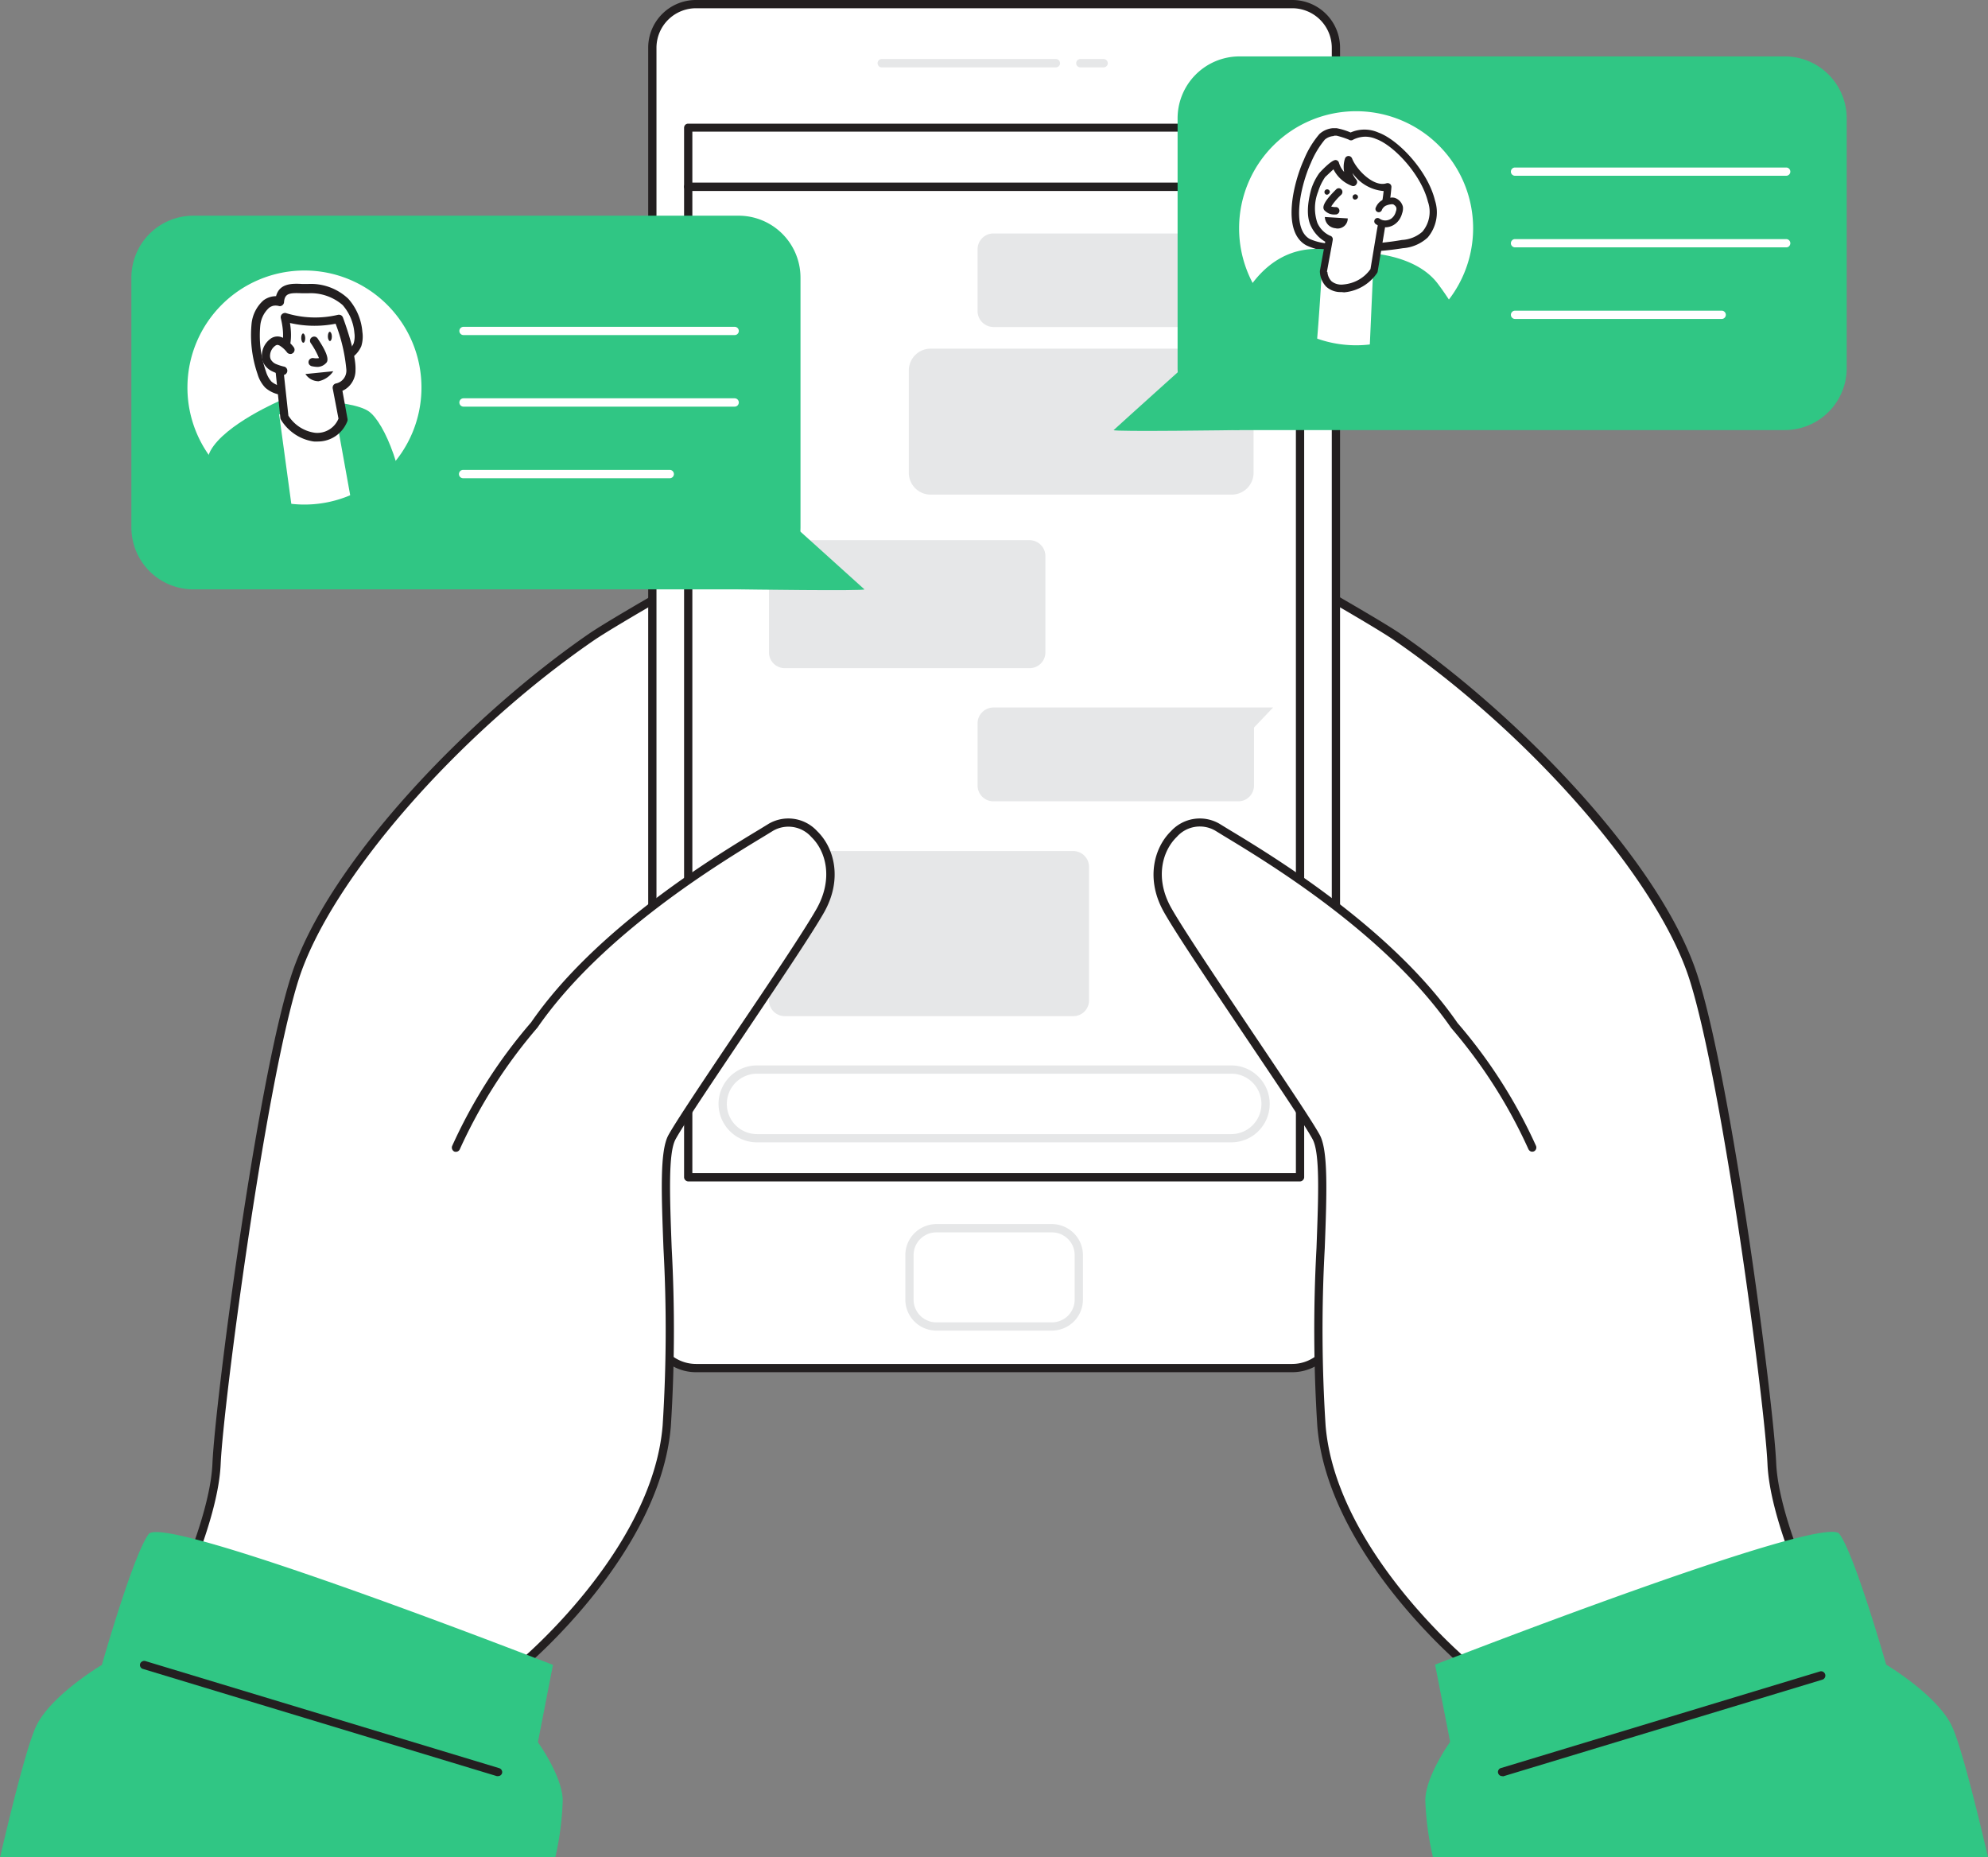 <svg xmlns="http://www.w3.org/2000/svg" width="212.197" height="198.23" viewBox="0 0 212.197 198.23">
  <rect x="0" y="0" width="212.197" height="198.23" fill="#808080" stroke="none"/>
  <g id="Group_15" data-name="Group 15" transform="translate(-5142.388 -2236.18)">
    <path id="Path_769" data-name="Path 769" d="M380.75,1453.82s-5-10.01-5.3-16.41-4.721-40.39-8.331-51.8-18.056-27.04-31.664-36.42c-2.983-2.04-16.67-9.71-16.67-9.71l-2.224,40.3s19.724,23.36,20.836,33.37-4.7,27.79-.883,34.45c6.742,11.87,2.753,5.92,10.837,17.66Z" transform="translate(4956 955)" fill="#fff"/>
    <path id="Path_770" data-name="Path 770" d="M347.365,1465.72a.386.386,0,0,1-.206-.06.4.4,0,0,1-.156-.14l-1.553-2.31c-3.989-5.81-3.989-5.81-5.427-8.47-.706-1.3-1.765-3.27-3.839-6.93-2.268-4-1.262-11.48-.186-19.43.742-5.44,1.5-11.07,1.042-15.22-1.086-9.76-20.536-32.9-20.73-33.13a.512.512,0,0,1-.106-.31l2.224-40.31a.4.4,0,0,1,.068-.21.352.352,0,0,1,.161-.15.4.4,0,0,1,.424,0c.565.31,13.749,7.72,16.706,9.71,12.54,8.63,27.957,24.41,31.831,36.65,3.645,11.48,8.066,45.29,8.358,51.91.273,6.23,5.18,16.13,5.233,16.23a.45.45,0,0,1,.039.18.386.386,0,0,1-.039.18.394.394,0,0,1-.1.16.368.368,0,0,1-.162.1l-33.4,11.48a.381.381,0,0,1-.176.07Zm-30.314-86.1c1.765,2.11,19.742,23.72,20.827,33.47.468,4.25-.3,9.93-1.05,15.43-1.006,7.44-2.048,15.12.079,18.87s3.142,5.63,3.848,6.94c1.412,2.65,1.412,2.65,5.383,8.38l1.4,2.04,32.609-11.2c-.989-2.05-4.854-10.41-5.1-16.13-.282-6.4-4.766-40.49-8.313-51.67-3.354-10.6-16.891-26.15-31.5-36.22-2.559-1.77-13.308-7.83-16.008-9.36Z" transform="translate(4956 955)" fill="#231f20"/>
    <path id="Path_771" data-name="Path 771" d="M204.25,1453.82s5-10.01,5.295-16.41,4.721-40.39,8.331-51.8,18.056-27.04,31.664-36.42c2.983-2.04,16.67-9.71,16.67-9.71l2.224,40.3s-19.724,23.36-20.836,33.37,4.7,27.79.883,34.45c-6.742,11.87-2.754,5.92-10.837,17.66Z" transform="translate(4956 955)" fill="#fff"/>
    <path id="Path_772" data-name="Path 772" d="M237.635,1465.72h-.141l-33.4-11.49a.451.451,0,0,1-.265-.25.461.461,0,0,1-.039-.19.45.45,0,0,1,.039-.18c.053-.09,4.96-10,5.234-16.22.291-6.63,4.712-40.41,8.357-51.92,3.874-12.24,19.291-28.02,31.832-36.65,2.956-2.03,16.14-9.43,16.705-9.71a.4.4,0,0,1,.424,0,.352.352,0,0,1,.161.15.4.4,0,0,1,.068.21l2.224,40.31a.471.471,0,0,1-.106.31c-.194.23-19.644,23.37-20.73,33.13-.458,4.15.3,9.78,1.042,15.22,1.076,7.95,2.082,15.41-.186,19.43-2.073,3.66-3.132,5.63-3.838,6.93-1.439,2.65-1.439,2.65-5.428,8.47l-1.6,2.31a.38.38,0,0,1-.161.11.626.626,0,0,1-.192.03Zm-32.785-12.18,32.608,11.2,1.4-2.04c3.971-5.76,3.971-5.76,5.383-8.38.706-1.31,1.765-3.29,3.847-6.94s1.086-11.43.08-18.87c-.75-5.5-1.518-11.18-1.05-15.43,1.085-9.72,19.053-31.36,20.827-33.47l-2.18-39.43c-2.7,1.52-13.449,7.6-16.009,9.36-14.6,10.05-28.143,25.62-31.5,36.22-3.53,11.18-8.031,45.27-8.313,51.67C209.7,1443.13,205.838,1451.49,204.85,1453.54Z" transform="translate(4956 955)" fill="#231f20"/>
    <path id="Path_773" data-name="Path 773" d="M324.323,1281.62H260.668a4.649,4.649,0,0,0-4.65,4.65v136.27a4.649,4.649,0,0,0,4.65,4.65h63.655a4.649,4.649,0,0,0,4.651-4.65V1286.27A4.649,4.649,0,0,0,324.323,1281.62Z" transform="translate(4956 955)" fill="#fff"/>
    <path id="Path_774" data-name="Path 774" d="M324.332,1427.63H260.668a5.094,5.094,0,0,1-5.092-5.09V1286.27a5.094,5.094,0,0,1,5.092-5.09h63.664a5.094,5.094,0,0,1,5.092,5.09v136.27a5.094,5.094,0,0,1-5.092,5.09Zm-63.664-145.57a4.225,4.225,0,0,0-4.209,4.21v136.27a4.225,4.225,0,0,0,4.209,4.21h63.664a4.225,4.225,0,0,0,4.209-4.21V1286.27a4.225,4.225,0,0,0-4.209-4.21Z" transform="translate(4956 955)" fill="#231f20"/>
    <path id="Path_775" data-name="Path 775" d="M325.144,1294.79h-65.3v112.03h65.3Z" transform="translate(4956 955)" fill="#fff"/>
    <path id="Path_776" data-name="Path 776" d="M325.152,1407.27H259.847a.458.458,0,0,1-.309-.14.445.445,0,0,1-.132-.31v-112a.471.471,0,0,1,.129-.32.445.445,0,0,1,.312-.12h65.305a.446.446,0,0,1,.313.12.471.471,0,0,1,.129.32v112a.445.445,0,0,1-.132.31A.458.458,0,0,1,325.152,1407.27Zm-64.863-.89h64.422V1295.23H260.289Z" transform="translate(4956 955)" fill="#231f20"/>
    <path id="Path_777" data-name="Path 777" d="M298.7,1412.26H286.287a2.868,2.868,0,0,0-2.859,2.87v4.75a2.859,2.859,0,0,0,2.859,2.86H298.7a2.859,2.859,0,0,0,2.859-2.86v-4.75A2.868,2.868,0,0,0,298.7,1412.26Z" transform="translate(4956 955)" fill="#fff"/>
    <path id="Path_778" data-name="Path 778" d="M298.678,1423.19H286.323a3.31,3.31,0,0,1-3.3-3.3v-4.75a3.308,3.308,0,0,1,.966-2.34,3.352,3.352,0,0,1,2.335-.98h12.355a3.351,3.351,0,0,1,2.334.98,3.308,3.308,0,0,1,.966,2.34v4.75a3.31,3.31,0,0,1-3.3,3.3Zm-12.355-10.48a2.421,2.421,0,0,0-2.419,2.43v4.75a2.363,2.363,0,0,0,.185.92,2.413,2.413,0,0,0,.524.79,2.452,2.452,0,0,0,.784.52,2.278,2.278,0,0,0,.926.19h12.355a2.274,2.274,0,0,0,.925-.19,2.386,2.386,0,0,0,1.309-1.31,2.38,2.38,0,0,0,.184-.92v-4.75a2.421,2.421,0,0,0-2.418-2.43Z" transform="translate(4956 955)" fill="#e6e7e8"/>
    <path id="Path_779" data-name="Path 779" d="M299.092,1288.37H280.5a.452.452,0,0,1-.31-.13.478.478,0,0,1-.131-.31.466.466,0,0,1,.129-.32.455.455,0,0,1,.312-.13h18.594a.455.455,0,0,1,.312.13.466.466,0,0,1,.129.32.443.443,0,0,1-.129.31A.455.455,0,0,1,299.092,1288.37Z" transform="translate(4956 955)" fill="#e6e7e8"/>
    <path id="Path_780" data-name="Path 780" d="M304.193,1288.37H301.7a.455.455,0,0,1-.312-.13.447.447,0,0,1-.129-.31.471.471,0,0,1,.129-.32.455.455,0,0,1,.312-.13h2.489a.455.455,0,0,1,.312.13.466.466,0,0,1,.129.32.443.443,0,0,1-.129.31A.455.455,0,0,1,304.193,1288.37Z" transform="translate(4956 955)" fill="#e6e7e8"/>
    <path id="Path_781" data-name="Path 781" d="M325.152,1301.56H259.847a.458.458,0,0,1-.309-.14.445.445,0,0,1-.132-.31.466.466,0,0,1,.129-.31.454.454,0,0,1,.312-.13h65.305a.455.455,0,0,1,.313.13.466.466,0,0,1,.129.31.445.445,0,0,1-.132.31A.458.458,0,0,1,325.152,1301.56Z" transform="translate(4956 955)" fill="#231f20"/>
    <path id="Path_782" data-name="Path 782" d="M322.275,1306.1h-29.9a1.654,1.654,0,0,0-1.161.51,1.675,1.675,0,0,0-.48,1.17v6.61a1.7,1.7,0,0,0,1.685,1.69h26.131a1.7,1.7,0,0,0,1.686-1.69v-6.18Z" transform="translate(4956 955)" fill="#e6e7e8"/>
    <path id="Path_783" data-name="Path 783" d="M266.387,1338.83h29.9a1.7,1.7,0,0,1,1.685,1.69v10.28a1.69,1.69,0,0,1-.126.65,1.767,1.767,0,0,1-.365.55,1.693,1.693,0,0,1-.548.36,1.6,1.6,0,0,1-.646.13H270.155a1.68,1.68,0,0,1-1.686-1.69v-9.88Z" transform="translate(4956 955)" fill="#e6e7e8"/>
    <path id="Path_784" data-name="Path 784" d="M266.387,1372.01h34.567a1.692,1.692,0,0,1,1.677,1.69v14.25a1.675,1.675,0,0,1-1.677,1.68h-30.8a1.685,1.685,0,0,1-1.686-1.68V1374.1Z" transform="translate(4956 955)" fill="#e6e7e8"/>
    <path id="Path_785" data-name="Path 785" d="M322.276,1356.69h-29.9a1.7,1.7,0,0,0-1.175.53,1.677,1.677,0,0,0-.466,1.2v6.6a1.68,1.68,0,0,0,1.686,1.68h26.13a1.779,1.779,0,0,0,.647-.12,1.732,1.732,0,0,0,.548-.37,1.687,1.687,0,0,0,.491-1.19v-6.19Z" transform="translate(4956 955)" fill="#e6e7e8"/>
    <path id="Path_786" data-name="Path 786" d="M317.863,1318.39H285.722a2.334,2.334,0,0,0-2.329,2.33v10.91a2.336,2.336,0,0,0,2.329,2.34h32.141a2.336,2.336,0,0,0,2.33-2.34v-10.91A2.334,2.334,0,0,0,317.863,1318.39Z" transform="translate(4956 955)" fill="#e6e7e8"/>
    <path id="Path_787" data-name="Path 787" d="M317.81,1395.33H267.19a3.665,3.665,0,0,0,0,7.33h50.62a3.665,3.665,0,0,0,0-7.33Z" transform="translate(4956 955)" fill="#fff"/>
    <path id="Path_788" data-name="Path 788" d="M317.81,1403.1H267.19a4.1,4.1,0,1,1,0-8.21h50.62a4.1,4.1,0,1,1,0,8.21Zm-50.62-7.33a3.231,3.231,0,0,0-3.221,3.23,3.214,3.214,0,0,0,3.221,3.22h50.62a3.222,3.222,0,0,0,2.278-5.5,3.2,3.2,0,0,0-2.278-.95Z" transform="translate(4956 955)" fill="#e6e7e8"/>
    <path id="Path_789" data-name="Path 789" d="M242.03,1458.87s14.42-11.89,15.532-25.52-1.112-27.73.556-30.79,13.29-19.74,15.85-24.19c3.335-5.84-1.668-11.12-5.295-8.89s-17.774,10.28-25.275,21.13a53.346,53.346,0,0,0-8.331,13.06" transform="translate(4956 955)" fill="#fff"/>
    <path id="Path_790" data-name="Path 790" d="M242.03,1459.31a.431.431,0,0,1-.191-.05.377.377,0,0,1-.153-.12.431.431,0,0,1-.1-.32.482.482,0,0,1,.158-.3c.142-.11,14.3-11.93,15.374-25.21a159.587,159.587,0,0,0,.088-18.89c-.23-6.04-.388-10.4.52-12.08.812-1.48,3.936-6.13,7.237-11.04,3.583-5.3,7.3-10.85,8.6-13.15,1.765-3.15,1.015-6.1-.564-7.63a3.275,3.275,0,0,0-4.1-.67l-.962.59c-4.73,2.86-17.288,10.45-24.18,20.41a54.224,54.224,0,0,0-8.3,13.01.449.449,0,0,1-.247.22.482.482,0,0,1-.335,0,.5.5,0,0,1-.229-.26.46.46,0,0,1,.008-.34,54.449,54.449,0,0,1,8.419-13.18c6.954-10.07,19.627-17.73,24.4-20.61l.962-.59a4.174,4.174,0,0,1,5.171.78c1.827,1.77,2.754,5.14.724,8.71-1.324,2.33-5.048,7.85-8.64,13.21-3.291,4.89-6.4,9.52-7.192,10.97s-.626,5.94-.415,11.61a161.4,161.4,0,0,1-.088,19.01c-1.112,13.65-15.55,25.7-15.691,25.81a.427.427,0,0,1-.282.11Z" transform="translate(4956 955)" fill="#231f20"/>
    <path id="Path_791" data-name="Path 791" d="M245.666,1479.38a31.032,31.032,0,0,0,.785-6.02c0-2.57-2.647-6.24-2.647-6.24l1.606-8.25s-41.478-16.19-43.146-13.97-5,13.97-5,13.97-5.295,3.14-6.946,6.4c-.962,1.88-2.647,8.69-3.927,14.14Z" transform="translate(4956 955)" fill="#30c684"/>
    <path id="Path_792" data-name="Path 792" d="M342.97,1458.87s-14.42-11.89-15.532-25.52,1.112-27.73-.556-30.79-13.29-19.74-15.849-24.19c-3.336-5.84,1.667-11.12,5.3-8.89s17.773,10.28,25.274,21.13a53.345,53.345,0,0,1,8.331,13.06" transform="translate(4956 955)" fill="#fff"/>
    <path id="Path_793" data-name="Path 793" d="M342.97,1459.31a.427.427,0,0,1-.282-.11c-.141-.11-14.579-12.16-15.691-25.81a161.4,161.4,0,0,1-.088-19.01c.212-5.67.379-10.14-.415-11.61s-3.9-6.08-7.192-10.97c-3.592-5.36-7.316-10.88-8.64-13.21-2.03-3.53-1.1-6.94.724-8.71a4.174,4.174,0,0,1,5.171-.78l.962.59c4.774,2.88,17.447,10.54,24.445,20.67a54.319,54.319,0,0,1,8.375,13.11.458.458,0,0,1,.008.34.45.45,0,0,1-.229.25.483.483,0,0,1-.335.01.508.508,0,0,1-.247-.23,53.948,53.948,0,0,0-8.251-12.95c-6.937-10.02-19.495-17.61-24.225-20.47l-.962-.59a3.276,3.276,0,0,0-4.1.67c-1.579,1.53-2.365,4.48-.564,7.63,1.306,2.3,5.021,7.82,8.6,13.16,3.3,4.91,6.425,9.55,7.237,11.04.882,1.68.75,6.03.52,12.07a159.746,159.746,0,0,0,.088,18.9c1.077,13.25,15.232,25.09,15.374,25.21a.435.435,0,0,1,.158.29.469.469,0,0,1-.1.33.645.645,0,0,1-.151.13.429.429,0,0,1-.193.05Z" transform="translate(4956 955)" fill="#231f20"/>
    <path id="Path_794" data-name="Path 794" d="M239.55,1470.74h-.132l-37.771-11.44a.326.326,0,0,1-.155-.08.372.372,0,0,1-.112-.13.432.432,0,0,1-.051-.16.461.461,0,0,1,.018-.18.425.425,0,0,1,.218-.25.444.444,0,0,1,.338-.04l37.771,11.43a.73.73,0,0,1,.152.08.419.419,0,0,1,.111.14.414.414,0,0,1,.052.16.429.429,0,0,1-.015.17.477.477,0,0,1-.165.22.472.472,0,0,1-.259.08Z" transform="translate(4956 955)" fill="#231f20"/>
    <path id="Path_795" data-name="Path 795" d="M339.334,1479.38h59.251c-1.271-5.42-2.965-12.23-3.927-14.13-1.668-3.27-6.945-6.41-6.945-6.41s-3.336-11.74-5-13.96-43.145,13.96-43.145,13.96l1.606,8.25s-2.648,3.68-2.648,6.24a30.935,30.935,0,0,0,.812,6.05Z" transform="translate(4956 955)" fill="#30c684"/>
    <path id="Path_796" data-name="Path 796" d="M380.75,1460,346.7,1470.31Z" transform="translate(4956 955)" fill="#fff"/>
    <path id="Path_797" data-name="Path 797" d="M346.721,1470.74a.424.424,0,0,1-.264-.09.474.474,0,0,1-.16-.23.427.427,0,0,1,.037-.33.406.406,0,0,1,.263-.21l34.047-10.31a.426.426,0,0,1,.348.04.461.461,0,0,1,.217.28.436.436,0,0,1-.042.34.441.441,0,0,1-.276.22l-34.047,10.31Z" transform="translate(4956 955)" fill="#231f20"/>
    <path id="Path_798" data-name="Path 798" d="M265.222,1304.2h-58.2a6.61,6.61,0,0,0-6.61,6.61v26.65a6.612,6.612,0,0,0,6.61,6.62h58.2a6.613,6.613,0,0,0,6.61-6.62v-26.65A6.611,6.611,0,0,0,265.222,1304.2Z" transform="translate(4956 955)" fill="#30c684"/>
    <path id="Path_799" data-name="Path 799" d="M218.873,1335.03a12.49,12.49,0,1,0-12.478-12.49A12.483,12.483,0,0,0,218.873,1335.03Z" transform="translate(4956 955)" fill="#fff"/>
    <path id="Path_800" data-name="Path 800" d="M213.71,1315.88a12.285,12.285,0,0,0,.627,5.07,3.331,3.331,0,0,0,.715,1.29,2.9,2.9,0,0,0,1.509.65,14.391,14.391,0,0,0,2.7.26,3.962,3.962,0,0,0,2.648-.7c.882-.74.785-1.67,1.182-2.65.309-.75,1.139-.99,1.43-1.81a3.012,3.012,0,0,0,.1-1.32,5.581,5.581,0,0,0-1.385-3.23,5.425,5.425,0,0,0-1.845-1.13,5.544,5.544,0,0,0-2.135-.33c-1.36,0-2.851-.35-2.992,1.35a1.614,1.614,0,0,0-1.447.29,3.453,3.453,0,0,0-1.1,2.26Z" transform="translate(4956 955)" fill="#fff"/>
    <path id="Path_801" data-name="Path 801" d="M219.367,1323.61h-.114a15.251,15.251,0,0,1-2.78-.28,3.221,3.221,0,0,1-1.765-.77,3.529,3.529,0,0,1-.83-1.46,12.723,12.723,0,0,1-.644-5.3,3.855,3.855,0,0,1,1.271-2.56,2.256,2.256,0,0,1,1.35-.45c.371-1.41,1.765-1.36,2.824-1.3h.556a5.8,5.8,0,0,1,4.333,1.58,6.042,6.042,0,0,1,1.5,3.53,3.442,3.442,0,0,1-.114,1.52,2.838,2.838,0,0,1-.883,1.14,2,2,0,0,0-.565.68,6.97,6.97,0,0,0-.256.88,3.24,3.24,0,0,1-1.059,1.98,4.382,4.382,0,0,1-2.824.81Zm-5.2-7.66a11.555,11.555,0,0,0,.6,4.85,2.836,2.836,0,0,0,.6,1.11,2.385,2.385,0,0,0,1.27.53,13.849,13.849,0,0,0,2.648.26,3.727,3.727,0,0,0,2.383-.61,2.34,2.34,0,0,0,.75-1.48,7.166,7.166,0,0,1,.3-1,2.606,2.606,0,0,1,.8-1.01,1.911,1.911,0,0,0,.618-.78,2.513,2.513,0,0,0,.079-1.11,5.155,5.155,0,0,0-1.262-2.98,5.226,5.226,0,0,0-3.706-1.25h-.592c-1.376-.06-1.871,0-1.95.95a.433.433,0,0,1-.057.19.468.468,0,0,1-.137.15.441.441,0,0,1-.188.08.453.453,0,0,1-.2-.02,1.388,1.388,0,0,0-.537-.02,1.243,1.243,0,0,0-.487.23,2.941,2.941,0,0,0-.936,1.97Z" transform="translate(4956 955)" fill="#231f20"/>
    <path id="Path_802" data-name="Path 802" d="M217.946,1338.36l-1.765-12.96,6.178.83,2.189,12.13,5.295-.48c-.142-6.25-2.418-11.54-4.042-12.76-1.951-1.44-9.443-1.21-9.443-1.21s-5.966,2.54-7.51,5.39c-.671,1.24-1.077,4.72-.883,9.06Z" transform="translate(4956 955)" fill="#30c684"/>
    <path id="Path_803" data-name="Path 803" d="M222.385,1322.55l.609,3.36a2.955,2.955,0,0,1-3.044,1.91,4.52,4.52,0,0,1-1.844-.68,4.46,4.46,0,0,1-1.378-1.41l-.635-6.18s1.536-1.03.68-4.51a10.843,10.843,0,0,0,5.762.19s1.395,3.71,1.306,5.43a1.848,1.848,0,0,1-.386,1.21,1.813,1.813,0,0,1-1.07.68Z" transform="translate(4956 955)" fill="#fff"/>
    <path id="Path_804" data-name="Path 804" d="M220.347,1328.3a3.512,3.512,0,0,1-.459,0,4.834,4.834,0,0,1-2.032-.78,4.981,4.981,0,0,1-1.5-1.58.4.4,0,0,1-.044-.17l-.636-6.18a.446.446,0,0,1,.2-.42s1.236-.96.486-4.03a.466.466,0,0,1,.01-.24.418.418,0,0,1,.131-.2.446.446,0,0,1,.217-.11.4.4,0,0,1,.242.02,10.575,10.575,0,0,0,5.5.17.5.5,0,0,1,.317.04.461.461,0,0,1,.212.24c.062.16,1.43,3.82,1.342,5.62a2.384,2.384,0,0,1-.369,1.31,2.323,2.323,0,0,1-1.026.9l.539,2.97a.571.571,0,0,1,0,.24,3.423,3.423,0,0,1-1.224,1.59,3.346,3.346,0,0,1-1.909.61Zm-3.177-2.76a4,4,0,0,0,2.841,1.83,2.443,2.443,0,0,0,2.507-1.51l-.618-3.23a.5.5,0,0,1,.079-.35.46.46,0,0,1,.3-.18,1.382,1.382,0,0,0,.817-.54,1.416,1.416,0,0,0,.26-.95,18.017,18.017,0,0,0-1.147-4.88,11.6,11.6,0,0,1-4.872-.08c.406,2.44-.388,3.62-.8,4.05Z" transform="translate(4956 955)" fill="#231f20"/>
    <path id="Path_805" data-name="Path 805" d="M219.914,1317.59s1.227,1.77.945,2.13-1.1.11-1.1.11" transform="translate(4956 955)" fill="#fff"/>
    <path id="Path_806" data-name="Path 806" d="M220.285,1320.34a3.381,3.381,0,0,1-.635-.08.46.46,0,0,1-.155-.08.361.361,0,0,1-.116-.12.491.491,0,0,1-.057-.16.414.414,0,0,1,.01-.17.425.425,0,0,1,.2-.27.477.477,0,0,1,.33-.06,1.84,1.84,0,0,0,.574,0,8.272,8.272,0,0,0-.883-1.61.439.439,0,0,1-.068-.16.419.419,0,0,1,0-.17.514.514,0,0,1,.065-.16.528.528,0,0,1,.121-.12.789.789,0,0,1,.159-.07.508.508,0,0,1,.174,0,.336.336,0,0,1,.161.07.392.392,0,0,1,.124.12c1.421,2.09,1.05,2.5.882,2.65a1.282,1.282,0,0,1-.4.28,1.328,1.328,0,0,1-.481.11Z" transform="translate(4956 955)" fill="#231f20"/>
    <path id="Path_807" data-name="Path 807" d="M218.767,1317.76c.117,0,.205-.23.2-.5s-.11-.49-.227-.49-.205.23-.2.5S218.651,1317.77,218.767,1317.76Z" transform="translate(4956 955)" fill="#231f20"/>
    <path id="Path_808" data-name="Path 808" d="M221.611,1317.58c.117-.01.205-.23.2-.5s-.109-.49-.226-.49-.2.23-.2.5S221.494,1317.58,221.611,1317.58Z" transform="translate(4956 955)" fill="#231f20"/>
    <path id="Path_809" data-name="Path 809" d="M217.417,1318.47a3.139,3.139,0,0,0-.882-.78,1.01,1.01,0,0,0-.583-.19.9.9,0,0,0-.468.19,1.689,1.689,0,0,0-.5.55,1.837,1.837,0,0,0-.234.71,1.414,1.414,0,0,0,.1.69,1.539,1.539,0,0,0,.759.75,3.835,3.835,0,0,0,1.041.33" transform="translate(4956 955)" fill="#fff"/>
    <path id="Path_810" data-name="Path 810" d="M216.693,1321.18h-.106a4.183,4.183,0,0,1-1.138-.37,1.985,1.985,0,0,1-.98-.98,1.814,1.814,0,0,1-.123-.88,2.257,2.257,0,0,1,.882-1.59,1.252,1.252,0,0,1,1.553,0,3.469,3.469,0,0,1,.962.88.547.547,0,0,1,.074.16.474.474,0,0,1,.006.18.41.41,0,0,1-.061.16.323.323,0,0,1-.12.13.488.488,0,0,1-.16.08.525.525,0,0,1-.177,0,.488.488,0,0,1-.165-.06.422.422,0,0,1-.129-.12,2.826,2.826,0,0,0-.706-.66.615.615,0,0,0-.318-.12.475.475,0,0,0-.229.1,1.331,1.331,0,0,0-.539.94,1.013,1.013,0,0,0,.053.47,1.16,1.16,0,0,0,.547.52,5.139,5.139,0,0,0,.945.3.456.456,0,0,1,.227.19.462.462,0,0,1-.067.56.451.451,0,0,1-.266.13Z" transform="translate(4956 955)" fill="#231f20"/>
    <path id="Path_811" data-name="Path 811" d="M221.962,1320.8l-2.974.3a1.771,1.771,0,0,0,.6.56,1.7,1.7,0,0,0,.794.21,2.507,2.507,0,0,0,1.58-1.07Z" transform="translate(4956 955)" fill="#231f20"/>
    <path id="Path_812" data-name="Path 812" d="M264.807,1316.94H235.861a.414.414,0,0,1-.312-.13.426.426,0,0,1-.129-.31.443.443,0,0,1,.129-.31.455.455,0,0,1,.312-.13h28.946a.454.454,0,0,1,.312.13.443.443,0,0,1,.129.31.426.426,0,0,1-.129.31A.414.414,0,0,1,264.807,1316.94Z" transform="translate(4956 955)" fill="#fff"/>
    <path id="Path_813" data-name="Path 813" d="M264.807,1324.58H235.861a.454.454,0,0,1-.312-.13.466.466,0,0,1-.129-.32.462.462,0,0,1,.129-.31.455.455,0,0,1,.312-.13h28.946a.455.455,0,0,1,.312.13.461.461,0,0,1,.129.31.466.466,0,0,1-.129.32A.454.454,0,0,1,264.807,1324.58Z" transform="translate(4956 955)" fill="#fff"/>
    <path id="Path_814" data-name="Path 814" d="M257.879,1332.22H235.817a.454.454,0,0,1-.312-.13.461.461,0,0,1-.129-.31.467.467,0,0,1,.129-.32.455.455,0,0,1,.312-.13h22.062a.451.451,0,0,1,.312.13.468.468,0,0,1,.13.32.462.462,0,0,1-.13.31A.45.45,0,0,1,257.879,1332.22Z" transform="translate(4956 955)" fill="#fff"/>
    <path id="Path_815" data-name="Path 815" d="M265.222,1344.08s13.635.2,13.432,0-10.785-9.72-10.785-9.72Z" transform="translate(4956 955)" fill="#30c684"/>
    <path id="Path_816" data-name="Path 816" d="M318.693,1327.08h58.2a6.61,6.61,0,0,0,6.61-6.61v-26.65a6.612,6.612,0,0,0-6.61-6.62h-58.2a6.612,6.612,0,0,0-6.61,6.62v26.65A6.61,6.61,0,0,0,318.693,1327.08Z" transform="translate(4956 955)" fill="#30c684"/>
    <path id="Path_817" data-name="Path 817" d="M331.127,1318.03a12.49,12.49,0,1,0-12.479-12.49A12.482,12.482,0,0,0,331.127,1318.03Z" transform="translate(4956 955)" fill="#fff"/>
    <path id="Path_818" data-name="Path 818" d="M377.061,1299.94H348.1a.455.455,0,0,1-.313-.13.437.437,0,0,1,0-.62.415.415,0,0,1,.313-.13h28.945a.415.415,0,0,1,.313.13.437.437,0,0,1,0,.62.455.455,0,0,1-.313.13Z" transform="translate(4956 955)" fill="#fff"/>
    <path id="Path_819" data-name="Path 819" d="M377.061,1307.58H348.1a.455.455,0,0,1-.313-.13.437.437,0,0,1,0-.62.415.415,0,0,1,.313-.13h28.945a.415.415,0,0,1,.313.13.43.43,0,0,1,.129.31.473.473,0,0,1-.123.31A.426.426,0,0,1,377.061,1307.58Z" transform="translate(4956 955)" fill="#fff"/>
    <path id="Path_820" data-name="Path 820" d="M370.16,1315.22H348.1a.414.414,0,0,1-.312-.13.437.437,0,0,1,0-.62.414.414,0,0,1,.312-.13H370.16a.414.414,0,0,1,.312.13.437.437,0,0,1,0,.62A.414.414,0,0,1,370.16,1315.22Z" transform="translate(4956 955)" fill="#fff"/>
    <path id="Path_821" data-name="Path 821" d="M318.692,1327.08s-13.625.2-13.431,0,10.784-9.72,10.784-9.72Z" transform="translate(4956 955)" fill="#30c684"/>
    <path id="Path_822" data-name="Path 822" d="M328.683,1295.26h.335a6.888,6.888,0,0,1,1.527.51,3.038,3.038,0,0,1,1.379-.39,3.1,3.1,0,0,1,1.409.27c2.957,1.06,7.943,7.43,5.119,10.6a3.986,3.986,0,0,1-2.374.93,32.6,32.6,0,0,1-7.448.4,6.211,6.211,0,0,1-2.648-.59c-2.444-1.33-1.006-6.59-.079-8.62a10.509,10.509,0,0,1,1.588-2.65,2.006,2.006,0,0,1,1.192-.46Z" transform="translate(4956 955)" fill="#fff"/>
    <path id="Path_823" data-name="Path 823" d="M330.624,1308.07a19.513,19.513,0,0,1-2.021-.07,6.726,6.726,0,0,1-2.789-.64c-2.691-1.47-1.323-6.79-.247-9.14a10.011,10.011,0,0,1,1.659-2.74,2.422,2.422,0,0,1,1.439-.62h.379a7.246,7.246,0,0,1,1.509.46,3.66,3.66,0,0,1,2.948,0c2.162.78,5.295,4.11,6.054,7.25a4.153,4.153,0,0,1-.777,3.96,4.37,4.37,0,0,1-2.647,1.14,32.765,32.765,0,0,1-5.507.4Zm-1.871-12.37a1.6,1.6,0,0,0-.953.38,9.747,9.747,0,0,0-1.5,2.51c-1.042,2.27-2.145,6.98-.1,8.1a5.867,5.867,0,0,0,2.479.49,31.3,31.3,0,0,0,7.361-.39,3.57,3.57,0,0,0,2.17-.88,3.289,3.289,0,0,0,.592-3.21c-.706-2.86-3.61-6-5.542-6.69a2.853,2.853,0,0,0-1.222-.24,2.969,2.969,0,0,0-1.2.31.409.409,0,0,1-.486,0,9.915,9.915,0,0,0-1.3-.42h-.265Z" transform="translate(4956 955)" fill="#231f20"/>
    <path id="Path_824" data-name="Path 824" d="M326.856,1318.76c.362-3.92.635-8.84.635-8.93l5.463.22-.388,8.71,10.528-1.86a29.064,29.064,0,0,0-3.212-5.41c-2.463-3.31-7.855-3.33-8-3.33.141,0,2.577,0-4.412-.4-7.563-.44-9.814,8.58-9.814,8.58l1.077.56Z" transform="translate(4956 955)" fill="#30c684"/>
    <path id="Path_825" data-name="Path 825" d="M328.268,1306.74l-.618,3.39a1.761,1.761,0,0,0,.16.78,1.791,1.791,0,0,0,.483.63,1.731,1.731,0,0,0,.709.35,1.638,1.638,0,0,0,.793.01,4.384,4.384,0,0,0,3.238-1.89l.689-4.2a44.251,44.251,0,0,0,.767-4.77c-1.641.53-3.662-1.54-4.174-2.88a2.518,2.518,0,0,0,.521,2.42,3.064,3.064,0,0,1-1.2-.77,3.122,3.122,0,0,1-.729-1.23,10.472,10.472,0,0,0-1.359,1.22,5.83,5.83,0,0,0-.821,1.68,5.38,5.38,0,0,0-.061,3.64,3.012,3.012,0,0,0,1.606,1.62Z" transform="translate(4956 955)" fill="#fff"/>
    <path id="Path_826" data-name="Path 826" d="M329.565,1312.35a2.276,2.276,0,0,1-1.615-.57,2.433,2.433,0,0,1-.679-1.66c0-.05.414-2.29.573-3.14a3.819,3.819,0,0,1-1.509-1.63c-.662-1.28-.2-3.18,0-3.94a6.142,6.142,0,0,1,.883-1.77s1.306-1.45,1.765-1.38a.39.39,0,0,1,.2.09.411.411,0,0,1,.121.19,2.515,2.515,0,0,0,.556.99,2.878,2.878,0,0,1,.088-1.42.409.409,0,0,1,.141-.2.384.384,0,0,1,.23-.08.393.393,0,0,1,.235.07.461.461,0,0,1,.153.19c.442,1.17,2.3,3.1,3.672,2.65a.419.419,0,0,1,.193-.01.4.4,0,0,1,.177.08.368.368,0,0,1,.12.14.432.432,0,0,1,.039.19,24.77,24.77,0,0,1-.494,3.32c-.1.51-.194,1-.274,1.5l-.7,4.19a.4.4,0,0,1-.053.15,4.751,4.751,0,0,1-3.53,2.08Zm-1.491-2.15a1.6,1.6,0,0,0,.432.99,1.576,1.576,0,0,0,.608.31,1.738,1.738,0,0,0,.681.04,4.018,4.018,0,0,0,1.619-.5,3.853,3.853,0,0,0,1.257-1.14l.68-4.11c.088-.5.185-1.01.282-1.51.177-.89.353-1.81.442-2.71a4.5,4.5,0,0,1-3.327-1.93,2.069,2.069,0,0,0,.414.72.4.4,0,0,1,.086.25.375.375,0,0,1-.086.24.386.386,0,0,1-.2.17.4.4,0,0,1-.263,0,3.616,3.616,0,0,1-1.977-1.77c-.335.3-.777.73-.883.82a5.641,5.641,0,0,0-.75,1.55,4.828,4.828,0,0,0-.088,3.34,2.7,2.7,0,0,0,1.359,1.38.348.348,0,0,1,.231.17.385.385,0,0,1,.051.28c0,.07-.6,3.26-.617,3.4Z" transform="translate(4956 955)" fill="#231f20"/>
    <path id="Path_827" data-name="Path 827" d="M333.589,1303.42a1.187,1.187,0,0,1,.512-.57,2.357,2.357,0,0,1,.688-.22.89.89,0,0,1,.4,0,.639.639,0,0,1,.247.15.856.856,0,0,1,.361.53,1.1,1.1,0,0,1-.061.53,1.905,1.905,0,0,1-.23.53,1.467,1.467,0,0,1-.882.65,1.521,1.521,0,0,1-1.121-.2" transform="translate(4956 955)" fill="#fff"/>
    <path id="Path_828" data-name="Path 828" d="M334.269,1305.42a1.85,1.85,0,0,1-1-.3.479.479,0,0,1-.114-.1.288.288,0,0,1-.067-.13.322.322,0,0,1-.008-.14.353.353,0,0,1,.052-.14.289.289,0,0,1,.1-.1.346.346,0,0,1,.136-.06.36.36,0,0,1,.146.01.32.32,0,0,1,.131.06,1.031,1.031,0,0,0,.408.17,1.083,1.083,0,0,0,.439-.01,1.163,1.163,0,0,0,.4-.17,1.274,1.274,0,0,0,.3-.32,1.447,1.447,0,0,0,.194-.45.731.731,0,0,0,.053-.36.537.537,0,0,0-.238-.32.215.215,0,0,0-.123-.07.483.483,0,0,0-.239,0,1.7,1.7,0,0,0-.582.17.921.921,0,0,0-.362.41.34.34,0,0,1-.069.13.313.313,0,0,1-.118.09.253.253,0,0,1-.145.04.369.369,0,0,1-.146-.03.477.477,0,0,1-.122-.08.457.457,0,0,1-.075-.13.351.351,0,0,1-.016-.15.319.319,0,0,1,.047-.14,1.562,1.562,0,0,1,.662-.75,2.263,2.263,0,0,1,.8-.25,1.048,1.048,0,0,1,.556,0,1.216,1.216,0,0,1,.362.19,1.344,1.344,0,0,1,.5.75,1.491,1.491,0,0,1-.08.7,2.216,2.216,0,0,1-.265.62,1.95,1.95,0,0,1-.656.64,1.809,1.809,0,0,1-.879.24Z" transform="translate(4956 955)" fill="#231f20"/>
    <path id="Path_829" data-name="Path 829" d="M329.283,1301.67s-1.421,1.39-1.218,1.77.962.28.962.28" transform="translate(4956 955)" fill="#fff"/>
    <path id="Path_830" data-name="Path 830" d="M328.921,1304.07a1.45,1.45,0,0,1-.653-.09,1.592,1.592,0,0,1-.538-.38c-.106-.18-.371-.6,1.279-2.21a.359.359,0,0,1,.127-.09.395.395,0,0,1,.3,0,.35.35,0,0,1,.127.09.384.384,0,0,1,.114.28.419.419,0,0,1-.114.28,6.553,6.553,0,0,0-1.085,1.27,1.624,1.624,0,0,0,.538.06.382.382,0,0,1,.242.13.405.405,0,0,1,.1.26.387.387,0,0,1-.1.26.45.45,0,0,1-.242.14Z" transform="translate(4956 955)" fill="#231f20"/>
    <path id="Path_831" data-name="Path 831" d="M331.339,1302.24a.288.288,0,1,0-.407.23A.34.34,0,0,0,331.339,1302.24Z" transform="translate(4956 955)" fill="#231f20"/>
    <path id="Path_832" data-name="Path 832" d="M328.335,1301.71a.289.289,0,1,0-.408.23C328.064,1302.01,328.247,1301.9,328.335,1301.71Z" transform="translate(4956 955)" fill="#231f20"/>
    <path id="Path_833" data-name="Path 833" d="M327.8,1304.34l2.445.15a1.063,1.063,0,0,1-.4.84,1.154,1.154,0,0,1-.431.21.973.973,0,0,1-.479,0,1.261,1.261,0,0,1-.795-.38A1.276,1.276,0,0,1,327.8,1304.34Z" transform="translate(4956 955)" fill="#231f20"/>
  </g>
</svg>
